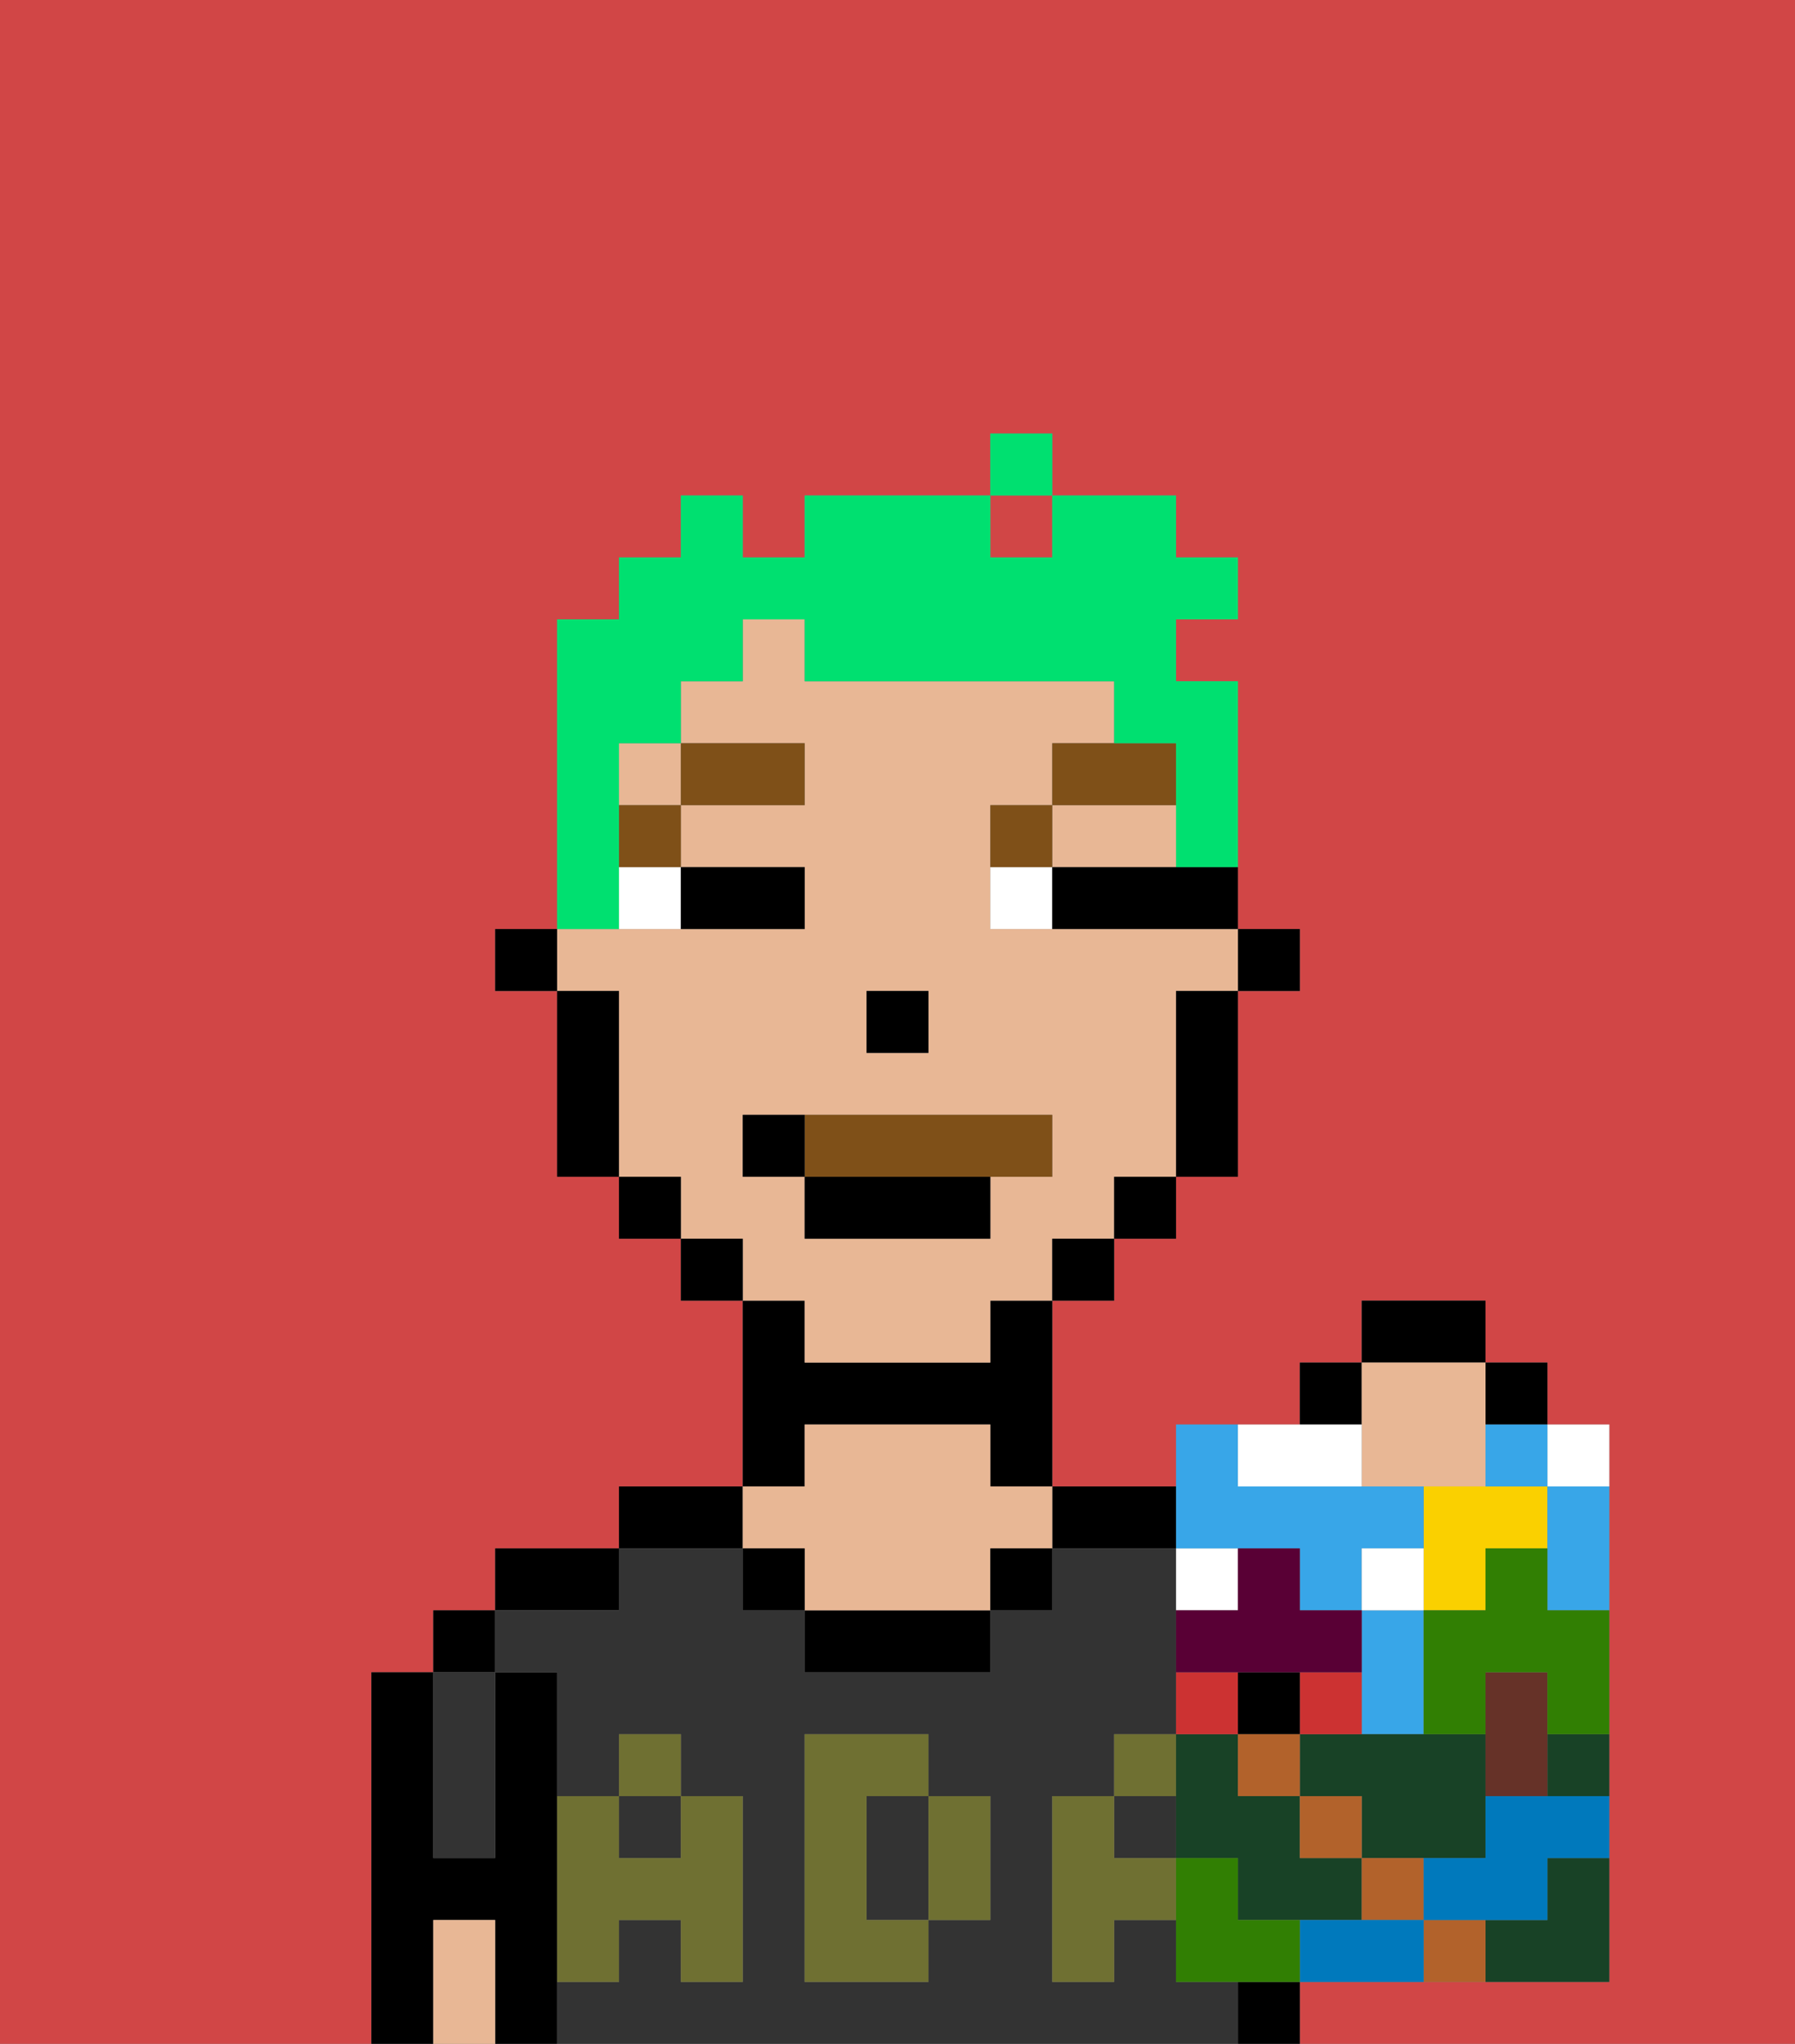 <svg xmlns="http://www.w3.org/2000/svg" viewBox="0 0 29 33"><rect x="0" y="0" width="29" height="33" fill="#808080" stroke="none"/><defs><style>polygon,rect,path{shape-rendering:crispedges;}.da125-1{fill:#d14646;}.da125-2{fill:#000000;}.da125-3{fill:#333333;}.da125-4{fill:#e8b795;}.da125-5{fill:#6f7032;}.da125-6{fill:#ffffff;}.da125-7{fill:#7f5018;}.da125-8{fill:#7f5018;}.da125-9{fill:#00e070;}.da125-10{fill:#fad000;}.da125-11{fill:#38a6e8;}.da125-12{fill:#184226;}.da125-13{fill:#cc3232;}.da125-14{fill:#590035;}.da125-15{fill:#b2622b;}.da125-16{fill:#0079bc;}.da125-17{fill:#663228;}.da125-18{fill:#317f03;}</style></defs><path class="da125-1" d="M0,33H6V27H7V26H8V25h2V24h2V21H11V20H10V19H9V16H8V15H9V10h1V9h1V8h1V9h1V8h3V7h1V8h2V9h1v1H19v1h1v4h1v1H20v3H19v1H18v1H17v3h2V23h2V22h1V21h2v1h1v1h1v9H21v1h8V0H0Z"/><rect class="da125-1" x="16" y="8" width="1" height="1"/><rect class="da125-2" x="7" y="26" width="1" height="1"/><path class="da125-2" d="M9,31V27H8v3H7V27H6v6H7V31H8v2H9V31Z"/><path class="da125-2" d="M10,25H8v1h2Z"/><path class="da125-2" d="M12,24H10v1h2Z"/><path class="da125-2" d="M13,23h3v1h1V21H16v1H13V21H12v3h1Z"/><path class="da125-2" d="M18,25h1V24H17v1Z"/><rect class="da125-2" x="20" y="32" width="1" height="1"/><path class="da125-3" d="M15,29H14v2h1V29Z"/><rect class="da125-3" x="18" y="29" width="1" height="1"/><rect class="da125-3" x="10" y="29" width="1" height="1"/><path class="da125-3" d="M19,32V31H18v1H17V29h1V28h1V25H17v1H16v1H13V26H12V25H10v1H8v1H9v2h1V28h1v1h1v3H11V31H10v1H9v1H20V32Zm-3-2v1H15v1H13V28h2v1h1Z"/><path class="da125-2" d="M13,26v1h3V26H13Z"/><path class="da125-4" d="M13,25v1h3V25h1V24H16V23H13v1H12v1Z"/><path class="da125-3" d="M7,30H8V27H7v3Z"/><path class="da125-4" d="M7,31v2H8V31Z"/><rect class="da125-2" x="16" y="25" width="1" height="1"/><rect class="da125-2" x="12" y="25" width="1" height="1"/><path class="da125-5" d="M18,30V29H17v3h1V31h1V30Z"/><rect class="da125-5" x="18" y="28" width="1" height="1"/><path class="da125-5" d="M15,30v1h1V29H15Z"/><path class="da125-5" d="M14,30V29h1V28H13v4h2V31H14Z"/><path class="da125-5" d="M9,32h1V31h1v1h1V29H11v1H10V29H9v3Z"/><rect class="da125-5" x="10" y="28" width="1" height="1"/><rect class="da125-2" x="20" y="15" width="1" height="1"/><polygon class="da125-4" points="18 14 19 14 19 13 17 13 17 14 18 14"/><rect class="da125-4" x="10" y="12" width="1" height="1"/><path class="da125-4" d="M13,22h3V21h1V20h1V19h1V16h1V15H16V13h1V12h1V11H13V10H12v1H11v1h2v1H11v1h2v1H9v1h1v3h1v1h1v1h1Zm1-6h1v1H14Zm-2,3V18h5v1H16v1H13V19Z"/><path class="da125-2" d="M19,17v2h1V16H19Z"/><rect class="da125-2" x="18" y="19" width="1" height="1"/><rect class="da125-2" x="17" y="20" width="1" height="1"/><rect class="da125-2" x="11" y="20" width="1" height="1"/><rect class="da125-2" x="10" y="19" width="1" height="1"/><path class="da125-2" d="M10,16H9v3h1V16Z"/><rect class="da125-2" x="8" y="15" width="1" height="1"/><rect class="da125-2" x="14" y="16" width="1" height="1"/><path class="da125-6" d="M10,15h1V14H10Z"/><path class="da125-6" d="M16,14v1h1V14Z"/><path class="da125-2" d="M12,15h1V14H11v1Z"/><path class="da125-2" d="M18,14H17v1h3V14H18Z"/><rect class="da125-7" x="10" y="13" width="1" height="1"/><rect class="da125-7" x="11" y="12" width="2" height="1"/><path class="da125-7" d="M17,13H16v1h1Z"/><path class="da125-7" d="M19,12H17v1h2Z"/><path class="da125-8" d="M16,19h1V18H13v1Z"/><rect class="da125-2" x="13" y="19" width="3" height="1"/><path class="da125-2" d="M13,18H12v1h1Z"/><path class="da125-9" d="M10,14V12h1V11h1V10h1v1h5v1h1v2h1V11H19V10h1V9H19V8H17V9H16V8H13V9H12V8H11V9H10v1H9v5h1Z"/><rect class="da125-9" x="16" y="7" width="1" height="1"/><path class="da125-6" d="M20,25H19v1h1Z"/><path class="da125-2" d="M24,21H22v1h2Z"/><rect class="da125-2" x="21" y="22" width="1" height="1"/><rect class="da125-2" x="24" y="22" width="1" height="1"/><path class="da125-4" d="M22,24h2V22H22v2Z"/><path class="da125-10" d="M24,26V25h1V24H23v2Z"/><path class="da125-11" d="M20,25h1v1h1V25h1V24H20V23H19v2Z"/><path class="da125-11" d="M22,28h1V26H22v2Z"/><path class="da125-12" d="M19,30h1v1h2V30H21V29H20V28H19v2Z"/><path class="da125-12" d="M21,28v1h1v1h2V28H21Z"/><path class="da125-12" d="M25,31H24v1h2V30H25Z"/><path class="da125-6" d="M23,25H22v1h1Z"/><path class="da125-6" d="M21,24h1V23H20v1Z"/><path class="da125-6" d="M26,24V23H25v1Z"/><path class="da125-13" d="M20,27H19v1h1Z"/><path class="da125-13" d="M22,28V27H21v1Z"/><rect class="da125-2" x="20" y="27" width="1" height="1"/><path class="da125-14" d="M21,27h1V26H21V25H20v1H19v1h2Z"/><rect class="da125-15" x="20" y="28" width="1" height="1"/><rect class="da125-15" x="21" y="29" width="1" height="1"/><path class="da125-15" d="M22,31h1V30H22Z"/><path class="da125-15" d="M23,31v1h1V31Z"/><path class="da125-11" d="M25,25v1h1V24H25Z"/><path class="da125-11" d="M24,24h1V23H24Z"/><path class="da125-16" d="M24,29v1H23v1h2V30h1V29H24Z"/><path class="da125-16" d="M22,31H21v1h2V31Z"/><path class="da125-12" d="M25,29h1V28H25Z"/><path class="da125-17" d="M25,29V27H24v2Z"/><path class="da125-18" d="M25,25H24v1H23v2h1V27h1v1h1V26H25Z"/><path class="da125-18" d="M20,31V30H19v2h2V31Z"/></svg>